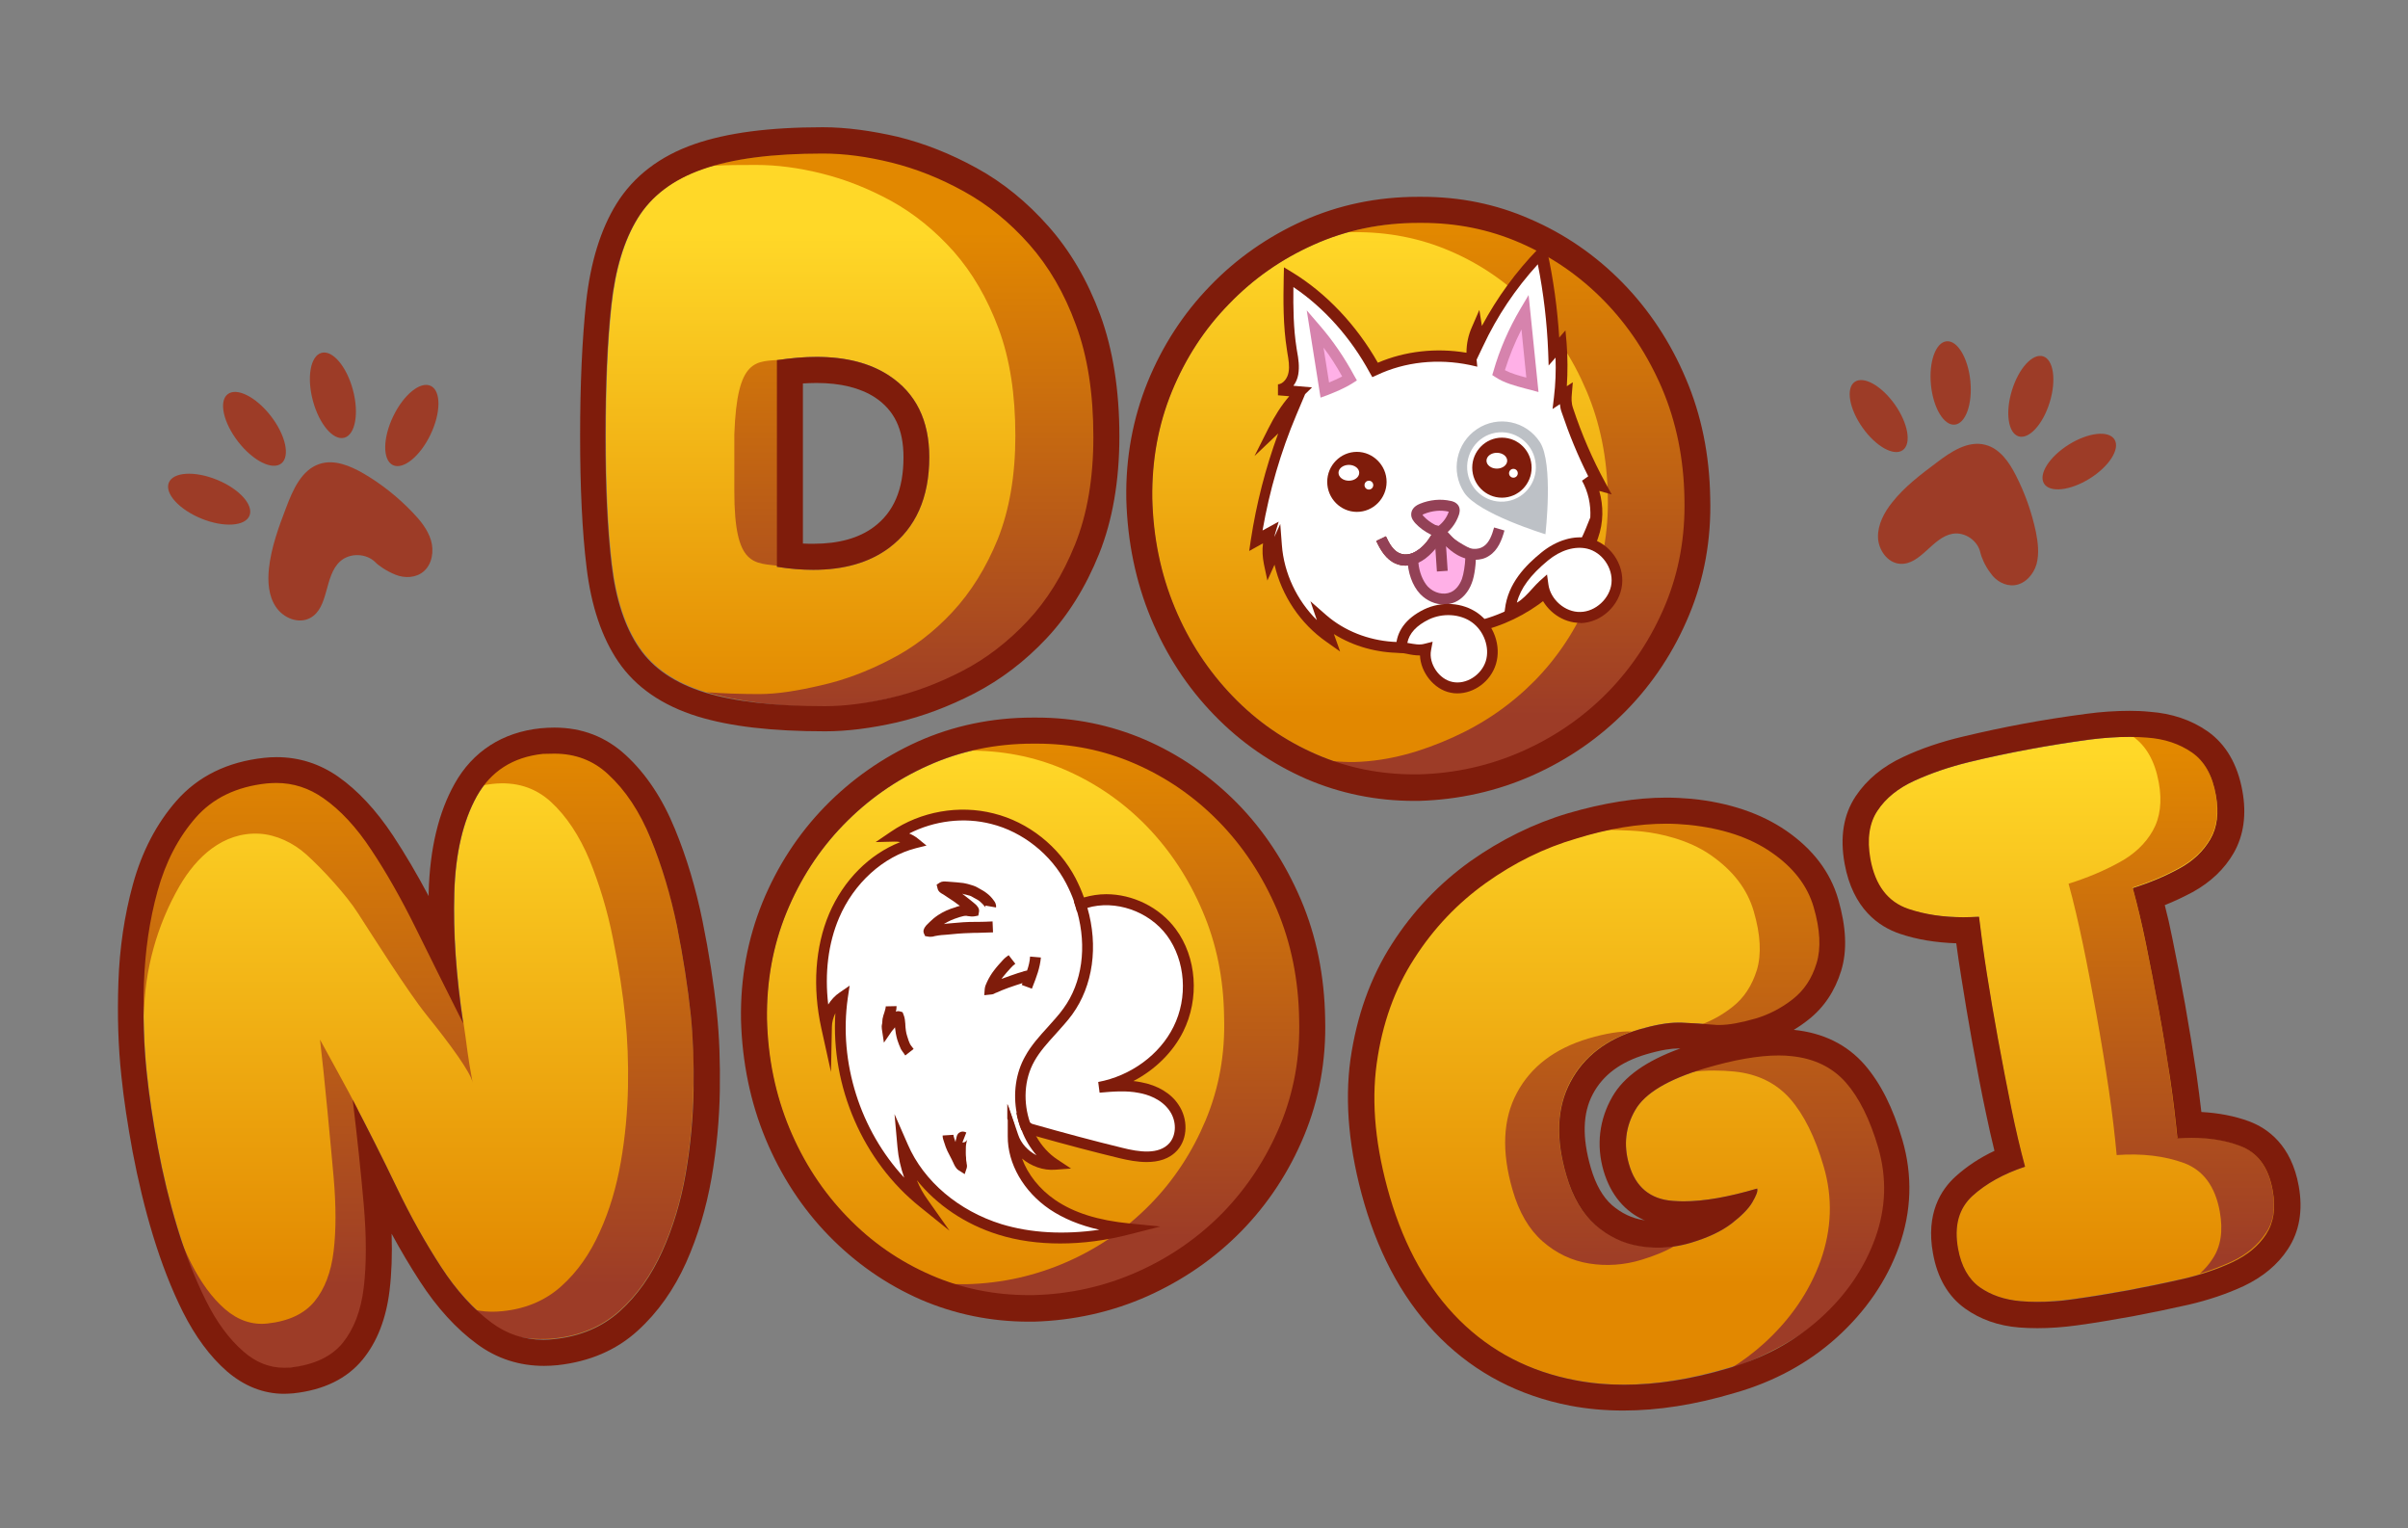 <svg width="186" height="118" viewBox="0 0 186 118" fill="none" xmlns="http://www.w3.org/2000/svg">
<rect x="0" y="0" width="186" height="118" fill="#808080" stroke="none"/>
<path d="M63.743 54.498C59.85 54.498 56.757 54.139 54.463 53.438C52.17 52.719 50.481 51.587 49.396 49.988C48.312 48.407 47.601 46.269 47.281 43.591C46.961 40.913 46.801 37.607 46.801 33.654C46.801 29.718 46.943 26.358 47.245 23.573C47.547 20.788 48.223 18.541 49.29 16.816C50.356 15.091 52.028 13.833 54.285 13.043C56.561 12.252 59.637 11.857 63.53 11.857C65.184 11.857 66.944 12.09 68.828 12.557C70.713 13.025 72.579 13.761 74.428 14.786C76.277 15.81 77.948 17.158 79.46 18.865C80.971 20.572 82.18 22.638 83.069 25.082C83.975 27.526 84.42 30.401 84.42 33.744C84.42 36.96 83.94 39.727 82.997 42.064C82.055 44.4 80.829 46.376 79.317 47.976C77.806 49.575 76.135 50.869 74.286 51.821C72.437 52.773 70.588 53.474 68.739 53.888C66.961 54.283 65.272 54.498 63.743 54.498ZM60.01 43.771C63.708 44.346 66.588 43.861 68.668 42.315C70.73 40.77 71.779 38.434 71.779 35.307C71.779 32.468 70.748 30.365 68.668 29C66.606 27.634 63.708 27.239 60.01 27.814V43.771Z" fill="url(#paint0_linear_377_5594)"/>
<path d="M128.617 46.7C127.55 49.252 126.075 51.498 124.19 53.438C122.306 55.361 120.101 56.889 117.594 58.003C115.088 59.117 112.403 59.728 109.541 59.8C106.767 59.836 104.154 59.333 101.701 58.272C99.247 57.212 97.078 55.721 95.194 53.762C93.309 51.803 91.816 49.539 90.731 46.934C89.647 44.328 89.06 41.507 88.989 38.47C88.954 35.541 89.451 32.809 90.5 30.24C91.549 27.688 93.007 25.424 94.909 23.483C96.794 21.524 98.981 19.997 101.487 18.883C103.976 17.769 106.679 17.212 109.559 17.212C112.332 17.176 114.945 17.679 117.399 18.739C119.852 19.799 122.021 21.291 123.906 23.214C125.79 25.136 127.284 27.401 128.404 30.006C129.506 32.612 130.075 35.433 130.128 38.47C130.181 41.399 129.684 44.148 128.617 46.7Z" fill="url(#paint1_linear_377_5594)"/>
<path d="M56.721 33.546V37.931C56.721 43.861 58.268 43.447 60.312 43.717C60.384 43.735 60.455 43.735 60.526 43.753V27.778C60.508 27.778 60.508 27.778 60.49 27.778C58.375 27.922 56.935 27.562 56.721 33.546ZM83.495 25.028C82.589 22.584 81.38 20.518 79.886 18.811C78.375 17.104 76.704 15.738 74.855 14.732C73.006 13.726 71.139 12.971 69.255 12.504C67.371 12.036 65.593 11.803 63.957 11.803C60.312 11.803 57.255 12.126 55.032 12.809C56.046 12.737 57.255 12.737 58.41 12.737C59.992 12.737 61.681 12.953 63.477 13.402C65.29 13.851 67.068 14.552 68.846 15.522C70.606 16.493 72.224 17.805 73.664 19.422C75.104 21.057 76.26 23.034 77.131 25.37C78.002 27.706 78.429 30.455 78.429 33.654C78.429 36.727 77.966 39.368 77.078 41.614C76.171 43.843 74.997 45.729 73.557 47.275C72.117 48.82 70.517 50.042 68.739 50.941C66.979 51.857 65.201 52.522 63.441 52.917C61.681 53.331 60.081 53.6 58.624 53.6C57.29 53.6 55.726 53.546 54.588 53.456C56.881 54.157 60.259 54.606 64.135 54.606C65.664 54.606 67.353 54.229 69.202 53.816C71.051 53.384 72.9 52.702 74.749 51.749C76.597 50.797 78.269 49.521 79.78 47.904C81.291 46.304 82.518 44.328 83.46 41.992C84.402 39.656 84.882 36.888 84.882 33.672C84.864 30.347 84.402 27.472 83.495 25.028Z" fill="url(#paint2_linear_377_5594)"/>
<path d="M128.99 46.664C127.924 49.216 126.448 51.462 124.563 53.403C122.679 55.325 120.474 56.853 117.968 57.967C115.461 59.081 112.83 59.871 109.967 59.943C107.585 59.979 104.687 59.548 102.536 58.757C102.998 58.793 104.118 58.865 104.598 58.847C107.336 58.775 109.825 58.021 112.225 56.943C114.625 55.864 116.723 54.409 118.537 52.576C120.35 50.725 121.754 48.587 122.768 46.143C123.781 43.699 124.261 41.075 124.19 38.272C124.137 35.361 123.603 32.666 122.537 30.168C121.488 27.688 120.048 25.514 118.234 23.663C116.421 21.812 114.359 20.392 112.012 19.386C109.665 18.38 107.176 17.895 104.51 17.93C104.438 17.93 104.154 17.93 104.083 17.93C105.861 17.427 107.941 17.158 109.896 17.158C112.67 17.122 115.283 17.625 117.737 18.685C120.19 19.745 122.359 21.237 124.243 23.16C126.128 25.082 127.621 27.347 128.741 29.952C129.844 32.558 130.413 35.379 130.466 38.416C130.537 41.363 130.057 44.094 128.99 46.664Z" fill="url(#paint3_linear_377_5594)"/>
<path d="M63.566 11.857C65.219 11.857 66.979 12.09 68.864 12.557C70.748 13.025 72.615 13.761 74.464 14.786C76.313 15.81 77.984 17.158 79.495 18.865C81.006 20.572 82.215 22.639 83.104 25.082C84.011 27.526 84.455 30.401 84.455 33.744C84.455 36.96 83.975 39.728 83.033 42.064C82.091 44.4 80.864 46.376 79.353 47.976C77.842 49.575 76.171 50.869 74.322 51.821C72.473 52.773 70.624 53.474 68.775 53.888C66.926 54.319 65.237 54.535 63.708 54.535C59.815 54.535 56.721 54.175 54.428 53.474C52.134 52.755 50.445 51.623 49.361 50.024C48.276 48.443 47.565 46.304 47.245 43.627C46.925 40.95 46.765 37.643 46.765 33.69C46.765 29.754 46.907 26.394 47.21 23.609C47.512 20.824 48.187 18.577 49.254 16.852C50.321 15.127 51.992 13.869 54.25 13.079C56.579 12.252 59.672 11.857 63.566 11.857ZM62.819 44.004C65.201 44.004 67.139 43.447 68.668 42.315C70.73 40.77 71.779 38.434 71.779 35.307C71.779 32.468 70.748 30.365 68.668 29C67.21 28.047 65.344 27.562 63.068 27.562C62.126 27.562 61.094 27.652 60.01 27.814V43.771C61.006 43.932 61.948 44.004 62.819 44.004ZM63.566 9.826C59.406 9.826 56.17 10.257 53.663 11.12C50.961 12.054 48.934 13.618 47.618 15.738C46.392 17.715 45.61 20.267 45.272 23.339C44.97 26.178 44.81 29.647 44.81 33.636C44.81 37.643 44.97 41.075 45.307 43.807C45.663 46.808 46.498 49.252 47.761 51.102C49.094 53.061 51.156 54.481 53.877 55.325C56.383 56.098 59.601 56.475 63.743 56.475C65.415 56.475 67.264 56.242 69.255 55.792C71.264 55.325 73.273 54.571 75.264 53.546C77.308 52.486 79.175 51.066 80.828 49.305C82.5 47.526 83.868 45.334 84.9 42.764C85.931 40.195 86.464 37.14 86.464 33.69C86.464 30.132 85.966 26.987 84.989 24.328C84.011 21.668 82.66 19.368 80.988 17.481C79.335 15.612 77.468 14.085 75.424 12.971C73.433 11.875 71.388 11.066 69.344 10.563C67.317 10.096 65.361 9.826 63.566 9.826ZM62.001 29.611C62.374 29.593 62.73 29.575 63.068 29.575C64.935 29.575 66.446 29.952 67.584 30.689C69.077 31.677 69.788 33.151 69.788 35.307C69.788 37.787 69.041 39.548 67.495 40.698C66.339 41.56 64.775 41.992 62.837 41.992C62.57 41.992 62.303 41.992 62.019 41.974V29.611H62.001Z" fill="#7F1C0B"/>
<path d="M109.843 17.212C112.509 17.212 115.016 17.715 117.381 18.739C119.834 19.799 122.003 21.291 123.888 23.213C125.772 25.136 127.265 27.4 128.385 30.006C129.488 32.611 130.057 35.433 130.11 38.47C130.181 41.399 129.701 44.13 128.634 46.7C127.568 49.251 126.092 51.498 124.208 53.438C122.323 55.361 120.119 56.888 117.612 58.002C115.105 59.117 112.421 59.728 109.558 59.8C109.452 59.8 109.363 59.8 109.256 59.8C106.589 59.8 104.083 59.296 101.718 58.272C99.265 57.212 97.096 55.72 95.211 53.762C93.327 51.803 91.833 49.539 90.749 46.933C89.664 44.328 89.078 41.507 89.007 38.47C88.971 35.541 89.469 32.809 90.518 30.239C91.567 27.688 93.024 25.424 94.927 23.483C96.811 21.524 98.998 19.997 101.505 18.883C103.994 17.769 106.696 17.212 109.576 17.212C109.647 17.212 109.736 17.212 109.843 17.212ZM109.843 15.199C109.736 15.199 109.629 15.199 109.523 15.199C106.376 15.199 103.389 15.828 100.651 17.05C97.931 18.272 95.513 19.961 93.469 22.081C91.407 24.202 89.789 26.7 88.651 29.485C87.513 32.288 86.944 35.325 86.998 38.505V38.523V38.541C87.087 41.83 87.727 44.921 88.9 47.742C90.073 50.563 91.709 53.079 93.771 55.199C95.833 57.338 98.251 58.991 100.918 60.159C103.514 61.273 106.305 61.848 109.22 61.848C109.327 61.848 109.452 61.848 109.558 61.848H109.576H109.594C112.687 61.758 115.656 61.093 118.394 59.871C121.132 58.649 123.55 56.978 125.612 54.876C127.674 52.773 129.31 50.294 130.466 47.508C131.639 44.705 132.19 41.65 132.101 38.452C132.048 35.145 131.426 32.054 130.217 29.233C129.026 26.412 127.372 23.914 125.31 21.812C123.248 19.709 120.847 18.056 118.163 16.906C115.55 15.756 112.758 15.199 109.843 15.199Z" fill="#7F1C0B"/>
<path d="M22.445 105.604C21.129 105.748 19.92 105.334 18.818 104.364C17.716 103.412 16.738 102.082 15.902 100.393C15.067 98.704 14.338 96.853 13.716 94.804C13.093 92.756 12.595 90.689 12.204 88.587C11.813 86.484 11.529 84.597 11.351 82.873C11.12 80.698 11.049 78.38 11.138 75.9C11.226 73.438 11.564 71.067 12.187 68.82C12.809 66.574 13.787 64.687 15.12 63.16C16.453 61.632 18.285 60.752 20.613 60.5C22.213 60.321 23.671 60.698 24.987 61.614C26.302 62.531 27.547 63.861 28.703 65.622C29.876 67.383 31.014 69.395 32.152 71.695C33.289 73.996 34.498 76.439 35.796 79.009C35.245 75.361 35.014 72.001 35.103 68.946C35.192 65.891 35.778 63.393 36.845 61.471C37.929 59.548 39.618 58.452 41.947 58.2C43.939 57.985 45.592 58.506 46.943 59.746C48.294 60.986 49.397 62.639 50.25 64.741C51.103 66.826 51.779 69.072 52.277 71.48C52.757 73.888 53.112 76.188 53.343 78.362C53.521 80.105 53.592 82.046 53.557 84.166C53.521 86.287 53.326 88.425 52.952 90.581C52.579 92.738 51.974 94.75 51.139 96.601C50.303 98.452 49.219 99.998 47.868 101.219C46.517 102.441 44.828 103.16 42.801 103.376C40.987 103.573 39.37 103.142 37.965 102.118C36.561 101.076 35.245 99.638 34.054 97.805C32.863 95.972 31.707 93.924 30.623 91.66C29.538 89.395 28.4 87.149 27.227 84.903C27.583 87.85 27.867 90.546 28.08 93.007C28.294 95.469 28.294 97.59 28.08 99.386C27.867 101.183 27.316 102.603 26.445 103.681C25.609 104.777 24.258 105.406 22.445 105.604Z" fill="url(#paint4_linear_377_5594)"/>
<path d="M98.855 86.933C97.788 89.485 96.313 91.731 94.428 93.672C92.544 95.595 90.339 97.122 87.833 98.236C85.326 99.35 82.641 99.962 79.779 100.033C77.006 100.069 74.392 99.566 71.939 98.506C69.485 97.446 67.317 95.954 65.432 93.996C63.547 92.055 62.054 89.773 60.97 87.167C59.885 84.561 59.298 81.74 59.227 78.703C59.192 75.774 59.69 73.043 60.739 70.473C61.787 67.922 63.245 65.657 65.13 63.717C67.014 61.776 69.201 60.231 71.708 59.117C74.197 58.002 76.899 57.445 79.779 57.445C82.552 57.41 85.166 57.913 87.619 58.973C90.073 60.033 92.242 61.525 94.126 63.447C96.011 65.37 97.504 67.634 98.624 70.24C99.726 72.845 100.295 75.667 100.349 78.703C100.42 81.632 99.922 84.364 98.855 86.933Z" fill="url(#paint5_linear_377_5594)"/>
<path d="M133.399 105.658C129.079 106.934 125.168 107.257 121.63 106.574C118.11 105.909 115.123 104.364 112.67 101.938C110.234 99.512 108.438 96.332 107.283 92.396C106.181 88.623 105.843 85.191 106.269 82.118C106.696 79.045 107.656 76.349 109.167 74.013C110.661 71.677 112.51 69.737 114.696 68.173C116.883 66.61 119.212 65.46 121.683 64.741C124.919 63.771 127.835 63.429 130.43 63.699C133.026 63.968 135.159 64.669 136.83 65.837C138.502 66.987 139.586 68.389 140.066 70.024C140.582 71.785 140.653 73.241 140.297 74.391C139.942 75.559 139.337 76.475 138.466 77.158C137.595 77.841 136.635 78.344 135.604 78.65C134.288 79.045 133.221 79.207 132.386 79.135C131.55 79.063 130.697 79.009 129.861 78.973C129.008 78.937 127.923 79.099 126.626 79.494C124.119 80.231 122.341 81.597 121.31 83.555C120.261 85.514 120.154 87.922 120.99 90.761C121.47 92.432 122.234 93.726 123.23 94.607C124.243 95.487 125.399 96.044 126.697 96.242C127.995 96.457 129.292 96.368 130.608 95.972C131.924 95.577 132.955 95.092 133.737 94.499C134.501 93.906 135.053 93.367 135.355 92.846C135.657 92.324 135.799 91.983 135.728 91.785C133.15 92.558 130.981 92.864 129.221 92.738C127.461 92.612 126.323 91.659 125.826 89.898C125.399 88.425 125.559 87.023 126.306 85.73C127.052 84.418 128.848 83.358 131.657 82.513C134.395 81.704 136.635 81.381 138.395 81.561C140.155 81.74 141.542 82.423 142.573 83.591C143.604 84.759 144.439 86.448 145.079 88.623C145.755 90.959 145.684 93.295 144.848 95.613C144.013 97.931 142.608 99.997 140.617 101.794C138.59 103.573 136.19 104.867 133.399 105.658Z" fill="url(#paint6_linear_377_5594)"/>
<path d="M164.315 99.638C162.928 99.889 161.524 100.123 160.084 100.321C158.644 100.518 157.31 100.572 156.066 100.483C154.821 100.375 153.772 100.015 152.901 99.404C152.03 98.775 151.479 97.787 151.23 96.439C150.91 94.678 151.284 93.331 152.332 92.36C153.381 91.408 154.733 90.653 156.404 90.096C156.03 88.713 155.675 87.203 155.337 85.55C154.999 83.897 154.661 82.118 154.306 80.195C153.986 78.434 153.701 76.763 153.452 75.181C153.204 73.6 153.008 72.144 152.848 70.797C150.786 70.923 148.972 70.725 147.372 70.204C145.79 69.665 144.812 68.389 144.439 66.34C144.172 64.831 144.35 63.573 144.99 62.621C145.63 61.65 146.59 60.878 147.852 60.303C149.115 59.727 150.519 59.242 152.066 58.865C153.612 58.488 155.159 58.164 156.706 57.877C158.253 57.589 159.817 57.337 161.417 57.122C163.017 56.906 164.493 56.852 165.862 56.942C167.231 57.032 168.386 57.427 169.346 58.092C170.306 58.757 170.929 59.853 171.195 61.381C171.444 62.746 171.302 63.879 170.769 64.795C170.235 65.711 169.435 66.484 168.368 67.059C167.284 67.652 166.093 68.155 164.777 68.569C165.133 69.862 165.471 71.282 165.791 72.845C166.111 74.391 166.431 76.08 166.768 77.877C167.124 79.799 167.408 81.597 167.657 83.25C167.906 84.921 168.084 86.466 168.226 87.886C170.04 87.76 171.64 87.94 173.026 88.461C174.413 88.964 175.266 90.114 175.586 91.929C175.835 93.295 175.658 94.409 175.071 95.307C174.484 96.206 173.613 96.924 172.457 97.464C171.302 98.003 170.022 98.434 168.617 98.757C167.16 99.081 165.737 99.368 164.315 99.638Z" fill="url(#paint7_linear_377_5594)"/>
<path d="M53.36 78.38C53.129 76.206 52.774 73.906 52.294 71.498C51.814 69.09 51.138 66.844 50.267 64.759C49.413 62.675 48.151 59.907 46.8 58.667C45.449 57.428 43.031 58.02 41.058 58.218C38.96 58.434 37.36 59.35 36.275 60.95C36.809 60.734 37.395 60.608 38.035 60.536C39.831 60.339 41.324 60.806 42.551 61.92C43.76 63.034 44.756 64.543 45.538 66.412C46.302 68.299 46.925 70.33 47.351 72.504C47.796 74.678 48.116 76.745 48.311 78.704C48.471 80.285 48.542 82.028 48.507 83.933C48.471 85.837 48.294 87.778 47.956 89.719C47.618 91.659 47.085 93.475 46.32 95.146C45.573 96.817 44.596 98.218 43.369 99.315C42.16 100.411 40.631 101.076 38.8 101.255C37.609 101.381 36.507 101.219 35.511 100.752C36.009 101.255 36.524 101.705 37.058 102.1C38.462 103.142 40.987 103.555 42.8 103.358C44.827 103.142 46.516 102.423 47.867 101.201C49.218 99.98 50.302 98.434 51.138 96.583C51.974 94.732 52.578 92.72 52.951 90.563C53.325 88.407 53.52 86.269 53.556 84.148C53.627 82.082 53.556 80.141 53.36 78.38ZM35.795 78.937C35.582 78.524 32.542 71.57 32.346 71.156C31.209 68.856 29.857 66.574 28.684 64.831C27.511 63.07 26.177 61.812 24.879 60.896C23.564 59.979 21.306 59.71 19.706 59.889C17.377 60.141 15.457 61.435 14.124 62.962C10.799 66.772 10.87 73.51 11.119 78.434C11.155 74.948 12.115 71.462 13.857 68.443C15.155 66.197 17.217 64.238 20.026 64.382C21.342 64.454 22.675 65.1 23.653 65.981C24.897 67.095 26.764 69.126 27.653 70.527C28.737 72.198 31.475 76.547 32.933 78.362C34.818 80.698 36.382 82.854 36.507 83.609C36.08 81.327 36.098 80.932 35.795 78.937ZM28.915 92.217C28.791 90.797 27.795 87.221 27.617 85.64C26.959 84.328 25.413 81.579 24.719 80.285C25.039 82.944 25.573 88.677 25.768 90.887C25.964 93.115 25.964 95.02 25.768 96.637C25.573 98.254 25.075 99.548 24.293 100.501C23.511 101.453 22.302 102.028 20.648 102.208C19.475 102.333 18.373 101.956 17.377 101.094C16.381 100.231 15.51 99.027 14.746 97.518C13.999 96.008 13.341 94.319 12.772 92.468C12.204 90.617 11.759 88.749 11.403 86.862C11.279 86.215 11.172 85.604 11.084 85.011C11.208 85.819 11.35 86.646 11.51 87.526C11.901 89.629 12.399 91.695 13.021 93.744C13.643 95.793 14.799 99.53 15.635 101.219C16.47 102.908 17.661 104.059 18.764 105.029C19.866 105.999 21.342 105.748 22.657 105.604C24.471 105.406 25.822 104.777 26.693 103.717C27.564 102.657 28.399 100.447 28.613 98.65C28.808 97.284 29.235 95.9 28.915 92.217Z" fill="url(#paint8_linear_377_5594)"/>
<path d="M126.678 96.206C125.38 95.99 124.225 95.451 123.211 94.571C122.198 93.69 121.451 92.396 120.971 90.725C120.136 87.886 120.26 85.478 121.291 83.519C122.251 81.722 123.834 80.429 126.038 79.656C125.149 79.62 124.047 79.8 122.696 80.195C120.1 80.968 118.251 82.369 117.167 84.4C116.082 86.43 115.976 88.928 116.829 91.875C117.327 93.618 118.109 94.948 119.158 95.865C120.207 96.781 121.398 97.356 122.749 97.572C124.083 97.787 125.452 97.697 126.803 97.284C127.798 96.979 128.652 96.637 129.345 96.224C128.456 96.35 127.567 96.35 126.678 96.206ZM140.332 69.916C139.852 68.281 138.785 66.879 137.096 65.729C135.425 64.579 133.292 63.861 130.696 63.591C129.327 63.447 125.718 62.764 123.976 64.076C124.172 64.094 125.789 64.094 126.909 64.22C128.189 64.364 130.376 64.813 132.118 66.017C133.861 67.221 134.963 68.659 135.461 70.366C135.994 72.18 136.065 73.69 135.71 74.894C135.336 76.098 134.714 77.068 133.807 77.769C133.078 78.344 132.278 78.793 131.425 79.117C132.225 79.135 134.643 79.476 135.834 79.117C136.883 78.811 137.843 77.733 138.714 77.05C139.585 76.367 140.19 75.451 140.545 74.283C140.919 73.133 140.83 71.677 140.332 69.916ZM145.274 88.569C144.634 86.394 143.799 84.705 142.768 83.537C141.736 82.369 140.35 81.686 138.59 81.507C136.865 81.327 133.114 81.417 130.678 82.783C131.834 82.621 133.043 82.657 133.95 82.747C135.763 82.926 137.203 83.645 138.27 84.849C139.336 86.071 140.208 87.814 140.865 90.078C141.576 92.504 141.488 94.912 140.634 97.338C139.763 99.746 138.305 101.884 136.243 103.753C135.425 104.49 134.536 105.155 133.594 105.73C135.905 104.939 139.088 103.304 140.812 101.758C142.803 99.962 144.208 97.895 145.043 95.577C145.879 93.241 145.968 90.905 145.274 88.569Z" fill="url(#paint9_linear_377_5594)"/>
<path d="M175.533 91.911C175.213 90.114 174.359 88.964 172.973 88.443C171.586 87.94 170.004 87.742 168.173 87.868C168.03 86.448 167.853 84.903 167.604 83.232C167.373 81.561 167.07 79.764 166.715 77.841C166.395 76.044 166.057 74.373 165.737 72.809C165.417 71.246 165.079 69.827 164.724 68.533C166.039 68.12 167.23 67.616 168.315 67.023C169.399 66.43 170.199 65.676 170.715 64.759C171.248 63.843 171.39 62.693 171.142 61.327C170.875 59.818 170.253 58.721 169.293 58.038C168.333 57.374 167.177 56.978 165.808 56.889C165.453 56.87 165.097 56.852 164.724 56.852C164.724 56.852 164.741 56.852 164.741 56.87C165.773 57.589 166.448 58.775 166.75 60.428C167.017 61.902 166.857 63.142 166.288 64.148C165.719 65.154 164.848 65.981 163.675 66.61C162.501 67.257 161.204 67.796 159.781 68.245C160.172 69.647 160.528 71.192 160.884 72.881C161.239 74.571 161.577 76.385 161.932 78.326C162.306 80.411 162.626 82.351 162.892 84.166C163.159 85.981 163.355 87.652 163.497 89.198C165.47 89.054 167.195 89.27 168.688 89.809C170.182 90.366 171.106 91.606 171.462 93.564C171.728 95.038 171.55 96.26 170.893 97.23C170.626 97.644 170.306 98.003 169.933 98.344C170.804 98.093 171.604 97.769 172.368 97.428C173.524 96.889 174.377 96.17 174.982 95.272C175.622 94.391 175.782 93.259 175.533 91.911Z" fill="url(#paint10_linear_377_5594)"/>
<path d="M99.406 87.023C98.322 89.611 96.828 91.875 94.926 93.834C93.024 95.793 90.784 97.32 88.259 98.452C85.717 99.584 83.014 100.195 80.117 100.267C77.699 100.303 75.405 99.926 73.236 99.135C73.699 99.171 74.179 99.171 74.676 99.171C77.432 99.099 80.028 98.506 82.463 97.428C84.899 96.35 87.014 94.876 88.846 93.007C90.677 91.138 92.099 88.964 93.13 86.502C94.161 84.022 94.641 81.381 94.552 78.542C94.517 75.595 93.966 72.863 92.881 70.348C91.815 67.832 90.357 65.64 88.543 63.771C86.712 61.902 84.614 60.464 82.25 59.44C79.885 58.416 77.343 57.931 74.676 57.967C74.605 57.967 74.534 57.967 74.463 57.967C76.259 57.446 78.143 57.194 80.134 57.194C82.943 57.158 85.575 57.661 88.063 58.739C90.535 59.8 92.739 61.309 94.641 63.268C96.544 65.226 98.073 67.508 99.175 70.132C100.295 72.756 100.864 75.613 100.917 78.704C100.971 81.65 100.473 84.436 99.406 87.023Z" fill="url(#paint11_linear_377_5594)"/>
<path d="M42.818 58.2C44.436 58.2 45.823 58.721 46.961 59.781C48.312 61.021 49.414 62.675 50.267 64.777C51.121 66.861 51.796 69.108 52.294 71.516C52.774 73.924 53.13 76.224 53.361 78.398C53.538 80.141 53.61 82.082 53.574 84.202C53.538 86.323 53.343 88.461 52.97 90.617C52.596 92.774 51.992 94.786 51.156 96.637C50.321 98.488 49.236 100.033 47.885 101.255C46.534 102.477 44.845 103.196 42.818 103.412C42.534 103.448 42.249 103.465 41.983 103.465C40.507 103.465 39.174 103.034 37.983 102.154C36.578 101.111 35.262 99.674 34.071 97.841C32.88 96.008 31.724 93.96 30.64 91.695C29.555 89.431 28.418 87.185 27.244 84.939C27.6 87.886 27.884 90.581 28.098 93.043C28.311 95.505 28.311 97.625 28.098 99.422C27.884 101.219 27.333 102.639 26.462 103.717C25.591 104.777 24.24 105.406 22.426 105.604C22.266 105.622 22.089 105.622 21.929 105.622C20.809 105.622 19.76 105.209 18.8 104.364C17.697 103.412 16.72 102.082 15.884 100.393C15.048 98.704 14.319 96.853 13.697 94.804C13.075 92.756 12.577 90.689 12.186 88.587C11.795 86.484 11.511 84.597 11.333 82.872C11.102 80.698 11.03 78.38 11.119 75.9C11.208 73.438 11.546 71.066 12.168 68.82C12.791 66.574 13.768 64.687 15.102 63.16C16.435 61.632 18.266 60.752 20.595 60.5C20.844 60.482 21.093 60.464 21.342 60.464C22.658 60.464 23.866 60.86 24.969 61.632C26.284 62.549 27.529 63.879 28.684 65.639C29.858 67.4 30.996 69.413 32.133 71.713C33.271 74.013 34.48 76.457 35.778 79.027C35.227 75.379 34.996 72.019 35.085 68.964C35.173 65.909 35.76 63.411 36.827 61.489C37.911 59.566 39.6 58.47 41.929 58.218C42.267 58.218 42.551 58.2 42.818 58.2ZM42.818 56.188C42.48 56.188 42.125 56.206 41.752 56.241C38.8 56.547 36.507 58.038 35.12 60.518C33.876 62.728 33.2 65.55 33.111 68.928C33.111 69.018 33.111 69.108 33.111 69.198C32.205 67.49 31.28 65.927 30.356 64.525C29.058 62.567 27.636 61.039 26.124 59.979C24.684 58.973 23.084 58.47 21.36 58.47C21.04 58.47 20.72 58.488 20.4 58.523C17.573 58.829 15.297 59.943 13.626 61.848C12.097 63.591 10.959 65.765 10.266 68.299C9.608 70.689 9.235 73.223 9.146 75.846C9.057 78.398 9.128 80.824 9.377 83.106C9.555 84.867 9.857 86.844 10.248 88.964C10.657 91.12 11.173 93.295 11.813 95.397C12.471 97.553 13.235 99.53 14.124 101.309C15.084 103.214 16.222 104.759 17.52 105.891C18.853 107.041 20.346 107.634 21.946 107.634C22.177 107.634 22.409 107.616 22.658 107.598C25.004 107.347 26.8 106.466 28.009 104.993C29.129 103.627 29.822 101.848 30.089 99.674C30.249 98.362 30.302 96.889 30.249 95.271C30.96 96.583 31.689 97.805 32.436 98.955C33.751 100.986 35.245 102.621 36.845 103.789C38.374 104.921 40.116 105.478 42.018 105.478C42.356 105.478 42.712 105.46 43.067 105.424C45.52 105.155 47.6 104.274 49.254 102.765C50.801 101.363 52.063 99.584 53.005 97.482C53.894 95.487 54.552 93.295 54.961 90.977C55.352 88.73 55.565 86.466 55.601 84.256C55.636 82.064 55.565 80.033 55.37 78.2C55.139 75.972 54.765 73.6 54.267 71.138C53.752 68.605 53.041 66.215 52.134 64.022C51.174 61.668 49.894 59.745 48.329 58.308C46.783 56.888 44.952 56.188 42.818 56.188Z" fill="#7F1C0B"/>
<path d="M80.082 57.427C82.749 57.427 85.255 57.931 87.62 58.955C90.073 60.015 92.242 61.507 94.127 63.429C96.011 65.352 97.505 67.616 98.625 70.222C99.727 72.827 100.296 75.649 100.349 78.685C100.438 81.615 99.94 84.346 98.874 86.915C97.807 89.467 96.331 91.713 94.447 93.654C92.562 95.577 90.358 97.104 87.851 98.218C85.344 99.332 82.66 99.943 79.797 100.015C79.691 100.015 79.602 100.015 79.495 100.015C76.829 100.015 74.322 99.512 71.957 98.488C69.504 97.428 67.335 95.936 65.45 93.978C63.566 92.037 62.072 89.755 60.988 87.149C59.904 84.543 59.317 81.722 59.246 78.685C59.21 75.756 59.708 73.025 60.757 70.455C61.806 67.904 63.264 65.639 65.148 63.699C67.033 61.758 69.219 60.213 71.726 59.099C74.215 57.984 76.917 57.427 79.797 57.427C79.869 57.427 79.975 57.427 80.082 57.427ZM80.082 55.415C79.975 55.415 79.869 55.415 79.762 55.415C76.615 55.415 73.628 56.044 70.891 57.266C68.188 58.488 65.77 60.177 63.708 62.297C61.646 64.418 60.028 66.915 58.89 69.701C57.752 72.504 57.184 75.541 57.237 78.721V78.739V78.757C57.326 82.046 57.966 85.136 59.139 87.958C60.312 90.779 61.948 93.295 64.01 95.415C66.073 97.535 68.473 99.207 71.157 100.375C73.753 101.489 76.544 102.064 79.478 102.064C79.584 102.064 79.709 102.064 79.815 102.064H79.833H79.851C82.944 101.974 85.913 101.309 88.651 100.087C91.371 98.865 93.807 97.194 95.869 95.092C97.931 92.989 99.567 90.509 100.723 87.724C101.896 84.903 102.447 81.866 102.358 78.667C102.305 75.379 101.683 72.27 100.474 69.449C99.265 66.628 97.629 64.13 95.567 62.028C93.469 59.907 91.069 58.254 88.402 57.104C85.789 55.99 82.998 55.415 80.082 55.415Z" fill="#7F1C0B"/>
<path d="M128.705 63.609C129.292 63.609 129.878 63.645 130.447 63.699C133.043 63.968 135.176 64.669 136.847 65.837C138.519 66.987 139.603 68.389 140.083 70.024C140.599 71.785 140.67 73.241 140.314 74.391C139.959 75.559 139.354 76.475 138.483 77.158C137.612 77.841 136.652 78.344 135.621 78.65C134.501 78.973 133.558 79.153 132.794 79.153C132.652 79.153 132.527 79.153 132.403 79.135C131.567 79.063 130.714 79.009 129.878 78.973C129.789 78.973 129.701 78.973 129.612 78.973C128.812 78.973 127.816 79.153 126.625 79.494C124.118 80.231 122.34 81.597 121.309 83.555C120.26 85.514 120.154 87.922 120.989 90.761C121.469 92.432 122.234 93.726 123.229 94.607C124.243 95.487 125.398 96.044 126.696 96.242C127.14 96.314 127.603 96.35 128.047 96.35C128.901 96.35 129.754 96.224 130.607 95.972C131.923 95.577 132.954 95.092 133.736 94.499C134.501 93.906 135.052 93.367 135.354 92.846C135.656 92.324 135.799 91.983 135.727 91.785C133.523 92.432 131.638 92.774 130.038 92.774C129.754 92.774 129.487 92.756 129.221 92.738C127.46 92.612 126.323 91.66 125.825 89.898C125.398 88.425 125.558 87.023 126.305 85.73C127.052 84.418 128.847 83.358 131.656 82.513C133.896 81.848 135.816 81.507 137.399 81.507C137.754 81.507 138.074 81.525 138.394 81.561C140.136 81.74 141.541 82.423 142.572 83.591C143.603 84.759 144.439 86.448 145.079 88.623C145.754 90.959 145.683 93.295 144.848 95.613C144.012 97.931 142.608 99.997 140.616 101.794C138.625 103.591 136.243 104.885 133.452 105.676C130.607 106.52 127.941 106.934 125.452 106.934C124.154 106.934 122.891 106.826 121.7 106.592C118.18 105.927 115.193 104.382 112.74 101.956C110.304 99.53 108.509 96.35 107.353 92.414C106.251 88.641 105.913 85.209 106.34 82.136C106.767 79.063 107.727 76.367 109.238 74.031C110.731 71.695 112.58 69.755 114.767 68.191C116.954 66.628 119.282 65.478 121.754 64.759C124.225 63.986 126.572 63.609 128.705 63.609ZM128.705 61.596C126.394 61.596 123.834 62.01 121.131 62.8C118.465 63.591 115.922 64.849 113.558 66.52C111.176 68.227 109.131 70.366 107.513 72.899C105.86 75.469 104.793 78.47 104.313 81.812C103.851 85.155 104.206 88.892 105.38 92.935C106.624 97.194 108.598 100.698 111.282 103.358C114.002 106.053 117.362 107.796 121.274 108.551C122.589 108.803 123.976 108.928 125.398 108.928C128.065 108.928 130.945 108.479 133.95 107.581C137.007 106.718 139.692 105.263 141.896 103.268C144.119 101.255 145.737 98.901 146.679 96.278C147.657 93.564 147.746 90.779 146.946 88.03C146.217 85.532 145.257 83.645 144.03 82.225C142.661 80.662 140.83 79.764 138.572 79.53H138.554C138.945 79.296 139.336 79.027 139.692 78.739C140.883 77.805 141.736 76.529 142.216 74.966C142.697 73.403 142.608 71.588 141.985 69.431C141.381 67.347 140.03 65.568 137.967 64.148C136.03 62.818 133.558 61.974 130.643 61.686C130.021 61.632 129.363 61.596 128.705 61.596ZM127.052 94.247C127.034 94.247 126.998 94.247 126.98 94.229C126.056 94.085 125.238 93.69 124.509 93.061C123.798 92.432 123.247 91.462 122.874 90.168C122.198 87.832 122.251 85.963 123.034 84.49C123.816 83.016 125.167 82.01 127.158 81.417C128.385 81.058 129.149 80.968 129.576 80.968C129.629 80.968 129.683 80.968 129.736 80.968C129.754 80.968 129.772 80.968 129.789 80.968C127.158 81.92 125.434 83.142 124.545 84.687C123.531 86.448 123.283 88.443 123.869 90.438C124.42 92.288 125.523 93.582 127.052 94.247Z" fill="#7F1C0B"/>
<path d="M164.51 56.906C164.955 56.906 165.399 56.924 165.826 56.96C167.195 57.05 168.351 57.446 169.311 58.11C170.271 58.775 170.893 59.871 171.16 61.399C171.408 62.764 171.266 63.897 170.733 64.813C170.2 65.73 169.399 66.502 168.333 67.077C167.248 67.67 166.057 68.173 164.742 68.587C165.097 69.88 165.435 71.3 165.755 72.863C166.075 74.409 166.395 76.098 166.733 77.895C167.088 79.818 167.373 81.615 167.622 83.268C167.871 84.939 168.048 86.484 168.191 87.904C168.564 87.886 168.919 87.868 169.275 87.868C170.644 87.868 171.888 88.066 172.991 88.479C174.377 88.982 175.231 90.132 175.551 91.947C175.8 93.313 175.622 94.427 175.035 95.325C174.449 96.224 173.577 96.943 172.422 97.482C171.266 98.021 169.986 98.452 168.582 98.775C167.177 99.099 165.755 99.386 164.333 99.656C162.946 99.908 161.541 100.141 160.101 100.339C159.141 100.483 158.217 100.537 157.346 100.537C156.919 100.537 156.492 100.519 156.084 100.483C154.839 100.375 153.79 100.015 152.919 99.404C152.048 98.775 151.497 97.787 151.248 96.439C150.928 94.678 151.301 93.331 152.35 92.36C153.399 91.408 154.75 90.653 156.421 90.096C156.048 88.713 155.692 87.203 155.355 85.55C155.017 83.897 154.679 82.118 154.323 80.195C154.003 78.434 153.719 76.763 153.47 75.181C153.221 73.6 153.026 72.145 152.866 70.797C152.457 70.815 152.048 70.833 151.657 70.833C150.092 70.833 148.67 70.617 147.408 70.186C145.825 69.647 144.848 68.371 144.474 66.323C144.208 64.813 144.385 63.555 145.025 62.603C145.665 61.632 146.625 60.86 147.888 60.285C149.15 59.71 150.554 59.224 152.101 58.847C153.648 58.47 155.195 58.146 156.741 57.859C158.288 57.571 159.853 57.32 161.453 57.104C162.484 56.978 163.533 56.906 164.51 56.906ZM164.51 54.894C163.444 54.894 162.306 54.966 161.133 55.127C159.497 55.343 157.879 55.595 156.332 55.882C154.768 56.17 153.186 56.511 151.603 56.888C149.932 57.284 148.386 57.805 147.017 58.452C145.417 59.188 144.19 60.213 143.336 61.489C142.394 62.908 142.11 64.651 142.483 66.7C143.123 70.204 145.15 71.57 146.75 72.109C148.066 72.558 149.523 72.791 151.106 72.845C151.212 73.69 151.355 74.57 151.497 75.487C151.746 77.068 152.03 78.775 152.35 80.554C152.706 82.495 153.043 84.31 153.399 85.963C153.612 86.969 153.826 87.958 154.057 88.874C152.901 89.413 151.888 90.096 151.035 90.869C149.932 91.875 148.741 93.708 149.31 96.799C149.648 98.686 150.483 100.123 151.799 101.058C152.955 101.884 154.359 102.387 155.959 102.513C156.421 102.549 156.901 102.567 157.381 102.567C158.341 102.567 159.373 102.495 160.421 102.351C161.879 102.154 163.319 101.902 164.724 101.651C166.164 101.381 167.622 101.076 169.062 100.752C170.608 100.393 172.031 99.908 173.311 99.315C174.786 98.614 175.942 97.661 176.724 96.457C177.613 95.11 177.898 93.475 177.56 91.588C176.991 88.425 175.16 87.131 173.72 86.592C172.6 86.179 171.355 85.945 170.04 85.873C169.933 84.957 169.808 83.987 169.666 82.98C169.417 81.291 169.115 79.458 168.777 77.535C168.457 75.757 168.119 74.049 167.799 72.468C167.622 71.57 167.426 70.707 167.213 69.898C167.977 69.593 168.688 69.251 169.364 68.892C170.768 68.119 171.835 67.095 172.546 65.855C173.311 64.507 173.542 62.89 173.204 61.057C172.831 59.009 171.924 57.463 170.52 56.475C169.257 55.595 167.764 55.092 166.039 54.966C165.506 54.912 165.008 54.894 164.51 54.894Z" fill="#7F1C0B"/>
<path d="M83.513 69.826C85.948 68.892 88.917 69.88 90.482 72.001C92.046 74.121 92.189 77.14 91.015 79.494C89.842 81.848 87.477 83.501 84.899 83.987C85.948 83.897 87.015 83.807 88.064 84.004C89.095 84.202 90.126 84.705 90.713 85.586C91.299 86.466 91.371 87.76 90.659 88.551C89.717 89.647 88.011 89.413 86.624 89.072C84.206 88.479 81.806 87.832 79.584 87.203C77.361 86.035 75.921 83.573 75.726 81.04C75.512 78.506 76.437 75.954 78.001 73.96C79.548 71.965 81.699 70.527 83.513 69.826Z" fill="white"/>
<path d="M82.712 68.03C81.486 65.658 79.228 63.879 76.65 63.214C74.09 62.567 71.263 63.07 69.058 64.562C69.627 64.544 70.196 64.741 70.641 65.101C67.85 65.802 65.556 68.048 64.418 70.725C63.281 73.403 63.209 76.475 63.849 79.315C63.867 78.398 64.347 77.518 65.094 76.997C64.24 82.891 66.712 89.162 71.334 92.864C70.445 91.606 69.894 90.096 69.752 88.551C71.103 91.678 74.019 93.942 77.254 94.93C80.472 95.918 83.975 95.739 87.246 94.894C85.148 94.697 83.032 94.193 81.29 93.007C79.548 91.822 78.232 89.845 78.25 87.724C78.712 89.072 80.117 90.007 81.503 89.899C78.943 88.21 78.054 84.418 79.565 81.74C80.33 80.375 81.592 79.368 82.499 78.111C84.597 75.2 84.312 71.121 82.712 68.03Z" fill="white"/>
<path d="M88.135 83.573C87.939 83.537 87.744 83.501 87.548 83.484C89.202 82.621 90.588 81.273 91.388 79.674C92.668 77.122 92.437 73.924 90.819 71.749C89.557 70.042 87.477 69.054 85.45 69.054C84.864 69.054 84.295 69.144 83.726 69.305C83.601 69.341 83.495 69.377 83.37 69.431C83.228 69.485 83.086 69.539 82.944 69.611C83.032 69.881 83.121 70.15 83.192 70.42C83.353 70.348 83.495 70.294 83.655 70.222C83.761 70.186 83.868 70.15 83.975 70.114C86.126 69.467 88.739 70.348 90.144 72.252C91.566 74.193 91.779 77.032 90.642 79.297C89.575 81.453 87.335 83.088 84.828 83.555L84.935 84.382C85.948 84.292 86.997 84.202 87.975 84.4C88.597 84.508 89.717 84.849 90.357 85.802C90.891 86.592 90.873 87.635 90.339 88.263C89.522 89.198 87.975 88.964 86.695 88.641C84.544 88.12 82.197 87.491 79.726 86.79C79.655 86.754 79.601 86.718 79.548 86.682C79.175 86.466 78.819 86.197 78.499 85.909C78.588 86.377 78.712 86.826 78.89 87.257C79.05 87.365 79.228 87.455 79.388 87.545L79.424 87.563L79.459 87.581C79.655 87.635 79.832 87.688 80.028 87.742C82.321 88.389 84.508 88.964 86.517 89.449C87.121 89.593 87.85 89.737 88.561 89.737C89.451 89.737 90.339 89.521 90.962 88.802C91.744 87.904 91.779 86.413 91.033 85.316C90.464 84.436 89.415 83.807 88.135 83.573ZM77.806 86.413C77.983 86.592 78.179 86.754 78.375 86.898L77.806 85.245V86.413Z" fill="#7F1C0B"/>
<path d="M87.264 94.481C84.828 94.247 82.944 93.654 81.504 92.666C80.294 91.839 79.388 90.689 78.943 89.467C79.654 90.06 80.579 90.402 81.504 90.33L82.73 90.24L81.699 89.557C81.006 89.108 80.454 88.479 80.046 87.76C79.85 87.419 79.69 87.077 79.566 86.7C79.032 85.155 79.086 83.376 79.903 81.938C80.33 81.183 80.917 80.537 81.539 79.854C81.966 79.368 82.428 78.883 82.819 78.344C84.437 76.116 84.846 73.061 83.992 70.096C83.921 69.827 83.832 69.557 83.726 69.305C83.548 68.802 83.335 68.317 83.086 67.832C81.806 65.37 79.441 63.483 76.757 62.818C74.09 62.136 71.121 62.657 68.828 64.22L67.636 65.029L69.076 64.993C69.236 64.993 69.379 64.993 69.539 65.029C67.156 65.963 65.147 67.976 64.045 70.563C62.961 73.115 62.747 76.26 63.441 79.404L64.187 82.783L64.258 79.314C64.258 78.937 64.365 78.578 64.525 78.236C64.17 83.897 66.641 89.665 71.068 93.205L73.343 95.038L71.654 92.648C71.317 92.181 71.032 91.678 70.819 91.138C72.365 93.061 74.57 94.553 77.112 95.343C78.606 95.811 80.206 96.026 81.895 96.026C83.637 96.026 85.45 95.793 87.317 95.307L89.628 94.715L87.264 94.481ZM77.361 94.535C74.054 93.51 71.352 91.228 70.125 88.389L69.094 86.035L69.325 88.605C69.396 89.413 69.574 90.186 69.841 90.941C66.445 87.275 64.774 82.064 65.485 77.068L65.627 76.116L64.845 76.655C64.49 76.889 64.205 77.212 63.974 77.572C63.69 75.163 63.974 72.846 64.81 70.887C65.947 68.209 68.223 66.143 70.765 65.496L71.565 65.298L70.925 64.777C70.712 64.597 70.481 64.472 70.232 64.364C72.17 63.376 74.463 63.088 76.561 63.627C77.788 63.932 78.943 64.525 79.939 65.316C80.934 66.107 81.77 67.095 82.357 68.227C82.588 68.677 82.801 69.144 82.961 69.611C83.05 69.88 83.139 70.15 83.21 70.42C83.957 73.115 83.601 75.882 82.144 77.877C81.788 78.38 81.343 78.847 80.934 79.314C80.312 79.997 79.654 80.716 79.192 81.561C78.446 82.873 78.25 84.472 78.534 85.963C78.623 86.43 78.748 86.88 78.926 87.311C79.192 88.012 79.583 88.659 80.063 89.216C79.406 88.874 78.872 88.317 78.641 87.617L78.41 86.934L77.841 85.28V86.43V87.742C77.823 89.863 79.068 92.019 81.077 93.385C82.144 94.103 83.406 94.625 84.917 94.966C82.179 95.361 79.601 95.218 77.361 94.535Z" fill="#7F1C0B"/>
<path d="M69.93 81.507C69.894 81.471 69.858 81.417 69.841 81.381C69.769 81.291 69.681 81.165 69.592 81.022C69.485 80.806 69.414 80.59 69.343 80.393L69.307 80.285C69.218 79.979 69.165 79.656 69.129 79.332C69.112 79.35 69.094 79.386 69.076 79.404C69.041 79.458 69.005 79.494 68.969 79.53C68.934 79.566 68.916 79.602 68.881 79.638L68.276 80.519L68.116 79.458C68.098 79.332 68.098 79.207 68.134 79.063C68.152 79.009 68.152 78.937 68.152 78.883C68.152 78.811 68.169 78.757 68.169 78.686C68.205 78.506 68.258 78.326 68.312 78.182C68.365 78.003 68.418 77.841 68.418 77.715L69.254 77.697C69.254 77.841 69.236 77.985 69.201 78.129C69.307 78.075 69.414 78.075 69.538 78.111L69.716 78.165L69.787 78.344C69.894 78.596 69.912 78.847 69.93 79.081V79.135C69.947 79.44 69.983 79.764 70.072 80.015L70.107 80.123C70.161 80.303 70.214 80.465 70.285 80.608C70.321 80.68 70.374 80.752 70.445 80.842C70.481 80.896 70.534 80.95 70.57 81.004L69.93 81.507Z" fill="#7F1C0B"/>
<path d="M74.516 90.671L74.036 90.366C73.823 90.222 73.716 89.971 73.627 89.773C73.61 89.737 73.592 89.701 73.574 89.665C73.538 89.575 73.485 89.485 73.45 89.413C73.361 89.252 73.272 89.072 73.183 88.892C73.094 88.695 73.005 88.479 72.934 88.228L72.916 88.174C72.863 88.03 72.81 87.868 72.81 87.688L73.645 87.635C73.645 87.706 73.681 87.814 73.716 87.922L73.734 87.976C73.752 88.048 73.787 88.12 73.805 88.192C73.823 88.084 73.841 87.976 73.876 87.868C73.894 87.76 73.93 87.581 74.09 87.473C74.232 87.365 74.427 87.347 74.641 87.455L74.338 88.228C74.392 88.228 74.499 88.228 74.587 88.156C74.676 88.084 74.712 87.994 74.712 87.994C74.712 88.012 74.712 88.03 74.694 88.048C74.694 88.084 74.676 88.102 74.676 88.12C74.641 88.263 74.605 88.443 74.605 88.623C74.605 88.874 74.587 89.144 74.623 89.413V89.503C74.623 89.593 74.641 89.683 74.659 89.773V89.809C74.676 89.899 74.712 90.042 74.676 90.186L74.516 90.671Z" fill="#7F1C0B"/>
<path d="M71.868 72.342C71.815 72.342 71.744 72.342 71.672 72.324L71.459 72.288L71.37 72.091C71.281 71.893 71.353 71.695 71.53 71.48C71.584 71.426 71.637 71.372 71.69 71.318C71.726 71.3 71.744 71.264 71.761 71.246C71.957 71.048 72.188 70.851 72.455 70.671C72.864 70.401 73.308 70.204 73.806 70.06L73.895 70.024C73.984 70.006 74.055 69.97 74.144 69.952C74.126 69.934 74.108 69.916 74.09 69.916C73.806 69.701 73.504 69.485 73.184 69.287L72.917 69.108C72.899 69.108 72.882 69.09 72.864 69.072C72.722 69 72.473 68.874 72.419 68.605L72.348 68.317L72.597 68.155C72.775 68.047 72.988 68.065 73.148 68.083C73.166 68.083 73.184 68.083 73.201 68.083C73.362 68.101 73.504 68.101 73.664 68.119C73.735 68.119 73.806 68.137 73.895 68.137C74.073 68.155 74.233 68.173 74.41 68.191C74.535 68.209 74.641 68.245 74.748 68.263C74.784 68.281 74.837 68.281 74.873 68.299C75.05 68.353 75.281 68.407 75.495 68.533C75.548 68.569 75.602 68.587 75.655 68.623C75.85 68.73 76.046 68.838 76.224 68.982C76.419 69.126 76.597 69.305 76.775 69.557C76.828 69.629 76.971 69.808 76.935 70.078L76.117 69.934C76.099 70.006 76.135 70.06 76.135 70.078L76.117 70.06C75.957 69.862 75.833 69.737 75.708 69.629C75.584 69.521 75.424 69.431 75.246 69.341C75.193 69.305 75.139 69.287 75.086 69.251C74.979 69.18 74.837 69.144 74.677 69.108C74.624 69.09 74.57 69.072 74.517 69.072C74.446 69.054 74.375 69.036 74.322 69.018C74.41 69.09 74.517 69.162 74.606 69.234C74.837 69.413 75.068 69.593 75.299 69.79C75.477 69.934 75.673 70.168 75.619 70.419L75.566 70.707L75.281 70.761C75.086 70.797 74.908 70.761 74.748 70.743L74.659 70.725C74.517 70.707 74.339 70.761 74.144 70.815L74.037 70.851C73.628 70.977 73.255 71.138 72.917 71.354C72.97 71.354 73.024 71.354 73.059 71.336C73.184 71.318 73.308 71.318 73.433 71.3C74.126 71.228 74.713 71.192 75.281 71.192H75.53C75.904 71.192 76.277 71.174 76.668 71.156L76.704 72.001C76.313 72.019 75.921 72.019 75.548 72.037H75.299C74.748 72.055 74.179 72.073 73.522 72.144C73.397 72.162 73.255 72.162 73.13 72.18C72.846 72.198 72.579 72.216 72.312 72.27C72.277 72.27 72.241 72.288 72.206 72.288C72.117 72.324 72.01 72.342 71.868 72.342Z" fill="#7F1C0B"/>
<path d="M76.027 76.853L76.063 76.368C76.081 76.188 76.152 76.008 76.241 75.829C76.401 75.487 76.579 75.2 76.774 74.948C76.987 74.66 77.236 74.391 77.45 74.157C77.592 73.996 77.752 73.87 77.912 73.762L78.427 74.427C78.303 74.517 78.178 74.624 78.072 74.75C77.876 74.966 77.645 75.218 77.45 75.469C77.414 75.505 77.396 75.559 77.361 75.595C77.592 75.505 77.823 75.433 78.054 75.343L78.267 75.271C78.499 75.182 78.747 75.11 78.996 75.038C79.014 75.038 79.014 75.038 79.032 75.02C79.103 75.002 79.21 74.966 79.334 74.948C79.459 74.589 79.547 74.229 79.565 73.87L80.401 73.942C80.33 74.75 80.045 75.487 79.761 76.206L79.707 76.35L78.925 76.062C78.943 76.008 78.961 75.972 78.978 75.918C78.836 75.972 78.694 76.008 78.534 76.062C78.463 76.08 78.392 76.116 78.321 76.134C78.054 76.224 77.734 76.332 77.432 76.457C77.29 76.511 77.13 76.583 76.97 76.655C76.952 76.655 76.934 76.673 76.916 76.673C76.827 76.727 76.685 76.799 76.543 76.799L76.027 76.853Z" fill="#7F1C0B"/>
<path d="M106.234 28.604C108.491 27.526 111.105 27.257 113.7 27.796C113.629 27.005 113.754 26.196 114.056 25.46C114.109 25.819 114.18 26.196 114.234 26.556C115.461 23.968 117.096 21.596 119.087 19.548C119.638 22.045 119.958 24.615 120.047 27.167C120.225 26.969 120.385 26.771 120.563 26.574C120.687 27.957 120.652 29.359 120.492 30.725C120.652 30.617 120.812 30.509 120.954 30.401C120.918 30.797 120.883 31.21 121.061 31.713C121.718 33.726 122.572 35.684 123.585 37.553C123.194 37.445 122.839 37.212 122.572 36.906C123.336 38.254 123.496 39.961 122.981 41.435C122.945 41.291 122.91 41.147 122.874 41.003C121.256 45.029 117.345 47.993 113.167 48.55C109.86 50.725 105.149 50.401 102.162 47.796C102.34 48.263 102.5 48.73 102.678 49.197C100.385 47.598 98.856 44.939 98.642 42.135C98.447 42.585 98.233 43.034 98.038 43.483C97.878 42.728 97.913 41.938 98.144 41.147C97.771 41.363 97.398 41.56 97.024 41.776C97.54 38.38 98.465 35.055 99.798 31.893C99.3 32.36 98.802 32.827 98.322 33.294C98.873 32.198 99.531 31.174 100.456 30.258C99.869 30.204 99.3 30.168 98.713 30.114C99.336 30.078 99.798 29.467 99.922 28.838C100.047 28.227 99.904 27.58 99.798 26.969C99.496 25.136 99.513 23.267 99.549 21.398C102.447 23.177 104.758 25.873 106.234 28.604Z" fill="white"/>
<path d="M108.225 50.419C106.394 50.419 104.58 49.934 103.034 48.964L103.514 50.312L102.447 49.557C100.438 48.155 98.998 45.999 98.447 43.609L97.896 44.831L97.629 43.573C97.522 43.034 97.487 42.495 97.558 41.956L96.491 42.549L96.616 41.704C97.042 38.901 97.754 36.134 98.731 33.474L96.9 35.217L97.967 33.097C98.465 32.108 98.98 31.3 99.585 30.599L98.713 30.527V29.683C99.14 29.647 99.46 29.179 99.531 28.748C99.62 28.281 99.531 27.778 99.442 27.257L99.407 27.023C99.105 25.136 99.122 23.231 99.158 21.381L99.176 20.644L99.798 21.021C102.429 22.62 104.776 25.1 106.429 28.011C108.527 27.113 110.927 26.843 113.274 27.239C113.274 26.556 113.416 25.873 113.701 25.244L114.27 23.932L114.465 25.172C115.638 22.98 117.096 20.985 118.821 19.206L119.354 18.649L119.514 19.404C119.994 21.596 120.296 23.824 120.439 26.071L120.919 25.514L121.008 26.484C121.096 27.598 121.096 28.712 121.025 29.826L121.488 29.521L121.416 30.383C121.381 30.761 121.363 31.102 121.505 31.515C122.163 33.51 122.999 35.451 124.012 37.302L124.492 38.182L123.532 37.913C123.87 39.081 123.852 40.374 123.443 41.525L122.963 42.908L122.803 42.225C120.936 45.729 117.292 48.353 113.381 48.91C111.816 49.952 110.021 50.419 108.225 50.419ZM101.22 46.43L102.429 47.49C105.274 49.97 109.789 50.294 112.936 48.209L113.007 48.155L113.096 48.137C117.167 47.58 120.936 44.651 122.483 40.842L122.839 39.961C122.892 38.973 122.679 37.984 122.199 37.122L122.679 36.781C121.879 35.199 121.203 33.546 120.634 31.857C120.545 31.623 120.51 31.408 120.492 31.21L119.923 31.587L120.03 30.689C120.154 29.683 120.19 28.64 120.154 27.616L119.621 28.227L119.585 27.185C119.496 24.921 119.23 22.638 118.785 20.41C117.061 22.297 115.638 24.417 114.554 26.735L114.056 27.778L114.11 28.317L113.558 28.191C111.069 27.67 108.527 27.939 106.358 28.964L106.003 29.125L105.807 28.784C104.349 26.089 102.269 23.753 99.905 22.171C99.887 23.753 99.905 25.352 100.154 26.915L100.189 27.131C100.296 27.706 100.385 28.317 100.278 28.928C100.225 29.233 100.1 29.539 99.905 29.79L101.345 29.916L100.811 30.437L100.136 32.036C98.927 34.894 98.056 37.895 97.522 40.967L98.767 40.285L98.482 41.255C98.465 41.327 98.447 41.399 98.429 41.471L98.891 40.464L99.016 42.099C99.176 44.256 100.171 46.358 101.718 47.886L101.22 46.43Z" fill="#7F1C0B"/>
<path d="M108.563 43.681C108.314 43.681 108.047 43.627 107.798 43.519C107.051 43.196 106.625 42.459 106.305 41.776L107.051 41.417C107.3 41.956 107.62 42.531 108.118 42.728C108.58 42.926 109.185 42.782 109.683 42.387C110.18 41.974 110.536 41.381 110.874 40.806L111.585 41.237C111.229 41.848 110.82 42.549 110.198 43.052C109.789 43.393 109.185 43.681 108.563 43.681Z" fill="#7F1C0B"/>
<path d="M109.132 43.16C109.132 43.986 109.434 44.974 109.985 45.586C110.554 46.178 111.479 46.448 112.225 46.107C112.741 45.873 113.096 45.388 113.292 44.867C113.488 44.346 113.594 43.375 113.576 42.818C113.576 42.818 111.852 42.081 111.23 41.111C110.465 42.639 109.132 43.16 109.132 43.16Z" fill="#FFB0E7"/>
<path d="M111.532 46.682C110.874 46.682 110.198 46.394 109.7 45.873C109.096 45.244 108.723 44.184 108.723 43.16V43.142L109.132 43.16L108.972 42.782C108.989 42.782 110.18 42.279 110.874 40.914L111.212 40.285L111.603 40.896C112.047 41.596 113.309 42.243 113.754 42.441L114.003 42.549V42.818C114.021 43.429 113.914 44.454 113.683 45.029C113.434 45.712 112.954 46.251 112.385 46.502C112.136 46.61 111.834 46.682 111.532 46.682ZM109.558 43.429C109.612 44.148 109.896 44.867 110.287 45.298C110.767 45.801 111.514 45.981 112.065 45.73C112.438 45.568 112.741 45.19 112.918 44.723C113.061 44.328 113.167 43.609 113.185 43.088C112.758 42.89 111.905 42.423 111.318 41.83C110.696 42.728 109.949 43.214 109.558 43.429Z" fill="#934156"/>
<path d="M111.655 41.55L110.821 41.607L110.99 44.135L111.823 44.078L111.655 41.55Z" fill="#934156"/>
<path d="M108.563 43.681C108.314 43.681 108.047 43.627 107.798 43.519C107.051 43.196 106.625 42.459 106.305 41.776L107.051 41.417C107.3 41.956 107.62 42.531 108.118 42.728C108.58 42.926 109.185 42.782 109.683 42.387C110.18 41.974 110.536 41.381 110.874 40.806L111.585 41.237C111.229 41.848 110.82 42.549 110.198 43.052C109.789 43.393 109.185 43.681 108.563 43.681Z" fill="#934156"/>
<path d="M113.914 43.232C113.469 43.232 113.007 43.106 112.563 42.854C111.869 42.459 111.354 41.848 110.909 41.291L111.549 40.752C111.976 41.273 112.42 41.794 112.971 42.117C113.523 42.441 114.163 42.477 114.572 42.207C115.034 41.92 115.247 41.309 115.407 40.734L116.207 40.968C116.012 41.686 115.709 42.495 115.016 42.926C114.696 43.142 114.323 43.232 113.914 43.232Z" fill="#934156"/>
<path d="M107.104 37.212C107.104 38.488 106.073 39.53 104.811 39.53C103.549 39.53 102.518 38.488 102.518 37.212C102.518 35.936 103.549 34.894 104.811 34.894C106.055 34.894 107.104 35.936 107.104 37.212Z" fill="#7F1C0B"/>
<path d="M118.306 36.116C118.306 37.392 117.274 38.434 116.012 38.434C114.75 38.434 113.719 37.392 113.719 36.116C113.719 34.84 114.75 33.798 116.012 33.798C117.274 33.798 118.306 34.822 118.306 36.116Z" fill="#7F1C0B"/>
<path d="M104.243 29.233C103.496 27.85 102.607 26.538 101.576 25.352C101.825 26.951 102.074 28.532 102.341 30.132C102.981 29.862 103.621 29.611 104.243 29.233Z" fill="#FFB0E7"/>
<path d="M115.763 28.784C116.243 27.131 116.918 25.549 117.807 24.076C118.003 25.963 118.181 27.832 118.376 29.718C117.434 29.467 116.474 29.269 115.763 28.784Z" fill="#FFB0E7"/>
<path d="M108.242 50.024C108.26 48.82 109.113 47.993 110.18 47.472C111.353 46.897 112.829 46.969 113.896 47.724C114.962 48.479 115.514 49.934 115.14 51.192C114.749 52.45 113.38 53.348 112.118 53.097C110.838 52.845 109.896 51.39 110.127 50.168C109.504 50.33 108.829 50.078 108.242 50.024Z" fill="white"/>
<path d="M116.651 47.077C116.847 45.352 117.967 44.058 119.3 42.962C120.243 42.189 121.505 41.668 122.678 41.956C124.029 42.279 125.025 43.699 124.883 45.082C124.74 46.466 123.46 47.652 122.074 47.67C120.687 47.688 119.371 46.574 119.176 45.19C118.536 45.819 117.629 47.185 116.651 47.077Z" fill="white"/>
<path d="M112.563 53.546C112.385 53.546 112.207 53.528 112.047 53.492C110.767 53.241 109.736 51.929 109.683 50.617C109.327 50.617 108.99 50.563 108.67 50.491C108.51 50.455 108.35 50.437 108.207 50.419L107.834 50.365V49.988C107.852 48.766 108.598 47.742 110.003 47.059C111.354 46.412 112.972 46.52 114.145 47.347C115.39 48.227 115.976 49.88 115.55 51.282C115.141 52.63 113.861 53.546 112.563 53.546ZM110.661 49.557L110.536 50.222C110.341 51.246 111.159 52.468 112.207 52.666C113.256 52.881 114.43 52.127 114.768 51.048C115.088 50.006 114.625 48.712 113.683 48.047C112.776 47.401 111.443 47.329 110.376 47.832C109.416 48.299 108.847 48.91 108.705 49.647C108.741 49.647 108.776 49.665 108.812 49.665C109.221 49.737 109.647 49.826 110.021 49.719L110.661 49.557Z" fill="#7F1C0B"/>
<path d="M111.176 41.075C111.709 40.752 112.1 40.231 112.296 39.638C112.331 39.512 112.367 39.386 112.296 39.26C112.225 39.153 112.1 39.117 111.976 39.081C111.265 38.919 110.5 38.991 109.842 39.278C109.647 39.35 109.451 39.494 109.434 39.692C109.416 39.853 109.522 39.997 109.647 40.105C109.949 40.41 110.287 40.68 110.678 40.877C110.803 40.931 110.927 40.967 111.051 41.003C111.069 41.039 111.087 41.057 111.176 41.075Z" fill="#FFB0E7"/>
<path d="M111.229 41.524L111.052 41.471C110.981 41.453 110.927 41.435 110.874 41.399C110.856 41.399 110.821 41.381 110.803 41.381C110.696 41.345 110.589 41.327 110.465 41.255C110.038 41.039 109.647 40.752 109.327 40.41C109.238 40.303 108.972 40.033 109.007 39.673C109.025 39.44 109.149 39.117 109.683 38.901C110.429 38.595 111.283 38.505 112.065 38.685C112.172 38.703 112.474 38.775 112.652 39.045C112.829 39.332 112.723 39.656 112.687 39.763C112.456 40.446 111.994 41.039 111.389 41.417L111.229 41.524ZM109.878 39.763C109.896 39.781 109.914 39.817 109.949 39.853C110.216 40.141 110.518 40.356 110.856 40.536C110.909 40.554 110.963 40.572 111.052 40.59C111.069 40.59 111.105 40.608 111.123 40.608C111.478 40.338 111.763 39.943 111.905 39.512C111.283 39.368 110.607 39.44 110.003 39.691C109.932 39.709 109.896 39.745 109.878 39.763Z" fill="#934156"/>
<path d="M104.19 37.122C104.632 37.122 104.99 36.848 104.99 36.511C104.99 36.173 104.632 35.9 104.19 35.9C103.748 35.9 103.39 36.173 103.39 36.511C103.39 36.848 103.748 37.122 104.19 37.122Z" fill="white"/>
<path d="M115.62 36.188C116.062 36.188 116.42 35.914 116.42 35.577C116.42 35.239 116.062 34.966 115.62 34.966C115.178 34.966 114.82 35.239 114.82 35.577C114.82 35.914 115.178 36.188 115.62 36.188Z" fill="white"/>
<path d="M116.9 36.888C117.087 36.888 117.238 36.736 117.238 36.547C117.238 36.358 117.087 36.206 116.9 36.206C116.714 36.206 116.562 36.358 116.562 36.547C116.562 36.736 116.714 36.888 116.9 36.888Z" fill="white"/>
<path d="M105.736 37.805C105.923 37.805 106.074 37.652 106.074 37.463C106.074 37.275 105.923 37.122 105.736 37.122C105.55 37.122 105.398 37.275 105.398 37.463C105.398 37.652 105.55 37.805 105.736 37.805Z" fill="white"/>
<path d="M118.945 34.139C117.879 32.504 115.71 32.054 114.092 33.133C112.474 34.211 112.029 36.403 113.096 38.038C114.163 39.674 119.372 41.255 119.372 41.255C119.372 41.255 120.012 35.774 118.945 34.139ZM116.438 38.703C114.998 38.955 113.612 37.984 113.363 36.529C113.114 35.073 114.074 33.672 115.514 33.42C116.954 33.169 118.341 34.139 118.59 35.594C118.856 37.05 117.896 38.452 116.438 38.703Z" fill="#BDC1C6"/>
<path d="M102.002 30.707L100.936 23.968L101.896 25.082C102.945 26.286 103.851 27.616 104.616 29.036L104.811 29.377L104.473 29.593C103.816 30.006 103.14 30.276 102.5 30.527L102.002 30.707ZM102.233 26.843L102.66 29.539C102.998 29.395 103.336 29.251 103.673 29.072C103.247 28.299 102.767 27.544 102.233 26.843Z" fill="#D683AD"/>
<path d="M118.838 30.276L118.251 30.114C118.109 30.078 117.967 30.042 117.825 30.006C117.025 29.79 116.189 29.575 115.514 29.125L115.265 28.964L115.354 28.676C115.834 26.987 116.545 25.37 117.434 23.86L118.074 22.782L118.838 30.276ZM116.242 28.586C116.722 28.838 117.291 29 117.896 29.161L117.522 25.442C117.007 26.448 116.58 27.508 116.242 28.586Z" fill="#D683AD"/>
<path d="M122.039 48.101C120.723 48.101 119.496 47.221 118.981 46.017L118.963 46.035C118.323 46.736 117.541 47.598 116.598 47.508L116.189 47.472L116.243 47.059C116.474 45.029 117.861 43.645 119.052 42.675C120.243 41.704 121.612 41.309 122.785 41.578C124.35 41.956 125.47 43.555 125.292 45.154C125.114 46.754 123.692 48.083 122.092 48.119C122.074 48.101 122.056 48.101 122.039 48.101ZM119.496 44.364L119.603 45.136C119.763 46.304 120.901 47.293 122.074 47.257C123.247 47.239 124.35 46.215 124.474 45.047C124.599 43.861 123.745 42.639 122.59 42.369C121.647 42.153 120.545 42.477 119.567 43.285C118.216 44.4 117.452 45.424 117.167 46.538C117.576 46.322 118.003 45.855 118.358 45.46C118.554 45.244 118.732 45.047 118.91 44.885L119.496 44.364Z" fill="#7F1C0B"/>
<path d="M29.005 43.429C28.293 42.711 27.013 42.675 26.267 43.357C25.022 44.489 25.431 46.933 23.955 47.724C23.049 48.209 21.875 47.724 21.306 46.861C20.738 46.017 20.666 44.921 20.773 43.897C20.951 42.279 21.52 40.716 22.107 39.188C22.622 37.823 23.298 36.277 24.684 35.828C25.822 35.451 27.049 35.972 28.08 36.565C29.467 37.373 30.747 38.398 31.867 39.566C32.471 40.195 33.04 40.895 33.289 41.722C33.538 42.567 33.378 43.573 32.72 44.13C32.133 44.633 31.262 44.669 30.551 44.382C29.822 44.094 29.182 43.627 29.005 43.429Z" fill="#9D3C27"/>
<path d="M21.732 35.788C22.427 35.236 22.061 33.593 20.914 32.118C19.768 30.643 18.276 29.895 17.581 30.447C16.886 30.998 17.252 32.641 18.398 34.116C19.544 35.591 21.037 36.34 21.732 35.788Z" fill="#9D3C27"/>
<path d="M19.272 39.818C19.602 38.989 18.475 37.749 16.753 37.048C15.032 36.346 13.369 36.449 13.039 37.278C12.708 38.106 13.836 39.346 15.557 40.048C17.278 40.749 18.941 40.646 19.272 39.818Z" fill="#9D3C27"/>
<path d="M26.596 33.803C27.449 33.569 27.745 31.911 27.258 30.102C26.771 28.292 25.685 27.015 24.832 27.249C23.979 27.483 23.683 29.141 24.17 30.951C24.657 32.761 25.743 34.038 26.596 33.803Z" fill="#9D3C27"/>
<path d="M33.25 33.566C34.061 31.878 34.074 30.194 33.279 29.804C32.484 29.414 31.182 30.465 30.371 32.152C29.561 33.84 29.548 35.524 30.343 35.914C31.137 36.304 32.439 35.253 33.25 33.566Z" fill="#9D3C27"/>
<path d="M152.972 42.693C152.777 41.74 151.763 41.057 150.821 41.219C149.257 41.489 148.35 43.663 146.75 43.537C145.79 43.465 145.079 42.459 145.061 41.471C145.043 40.5 145.541 39.566 146.145 38.811C147.106 37.589 148.35 36.655 149.594 35.72C150.697 34.876 152.03 33.995 153.363 34.355C154.466 34.642 155.195 35.684 155.71 36.709C156.421 38.092 156.937 39.566 157.257 41.075C157.417 41.884 157.524 42.746 157.31 43.555C157.079 44.364 156.439 45.083 155.621 45.19C154.892 45.28 154.164 44.867 153.755 44.256C153.292 43.663 153.026 42.944 152.972 42.693Z" fill="#9D3C27"/>
<path d="M150.992 32.793C151.832 32.708 152.371 31.198 152.195 29.421C152.019 27.643 151.195 26.271 150.355 26.356C149.515 26.441 148.976 27.95 149.152 29.728C149.328 31.505 150.152 32.877 150.992 32.793Z" fill="#9D3C27"/>
<path d="M146.977 34.76C147.663 34.263 147.386 32.683 146.357 31.23C145.328 29.778 143.938 29.003 143.251 29.5C142.564 29.997 142.842 31.577 143.871 33.03C144.899 34.482 146.29 35.257 146.977 34.76Z" fill="#9D3C27"/>
<path d="M158.326 31.064C158.85 29.358 158.62 27.769 157.814 27.517C157.007 27.264 155.929 28.442 155.406 30.149C154.882 31.855 155.112 33.443 155.918 33.696C156.725 33.949 157.803 32.77 158.326 31.064Z" fill="#9D3C27"/>
<path d="M161.411 36.959C162.916 36.021 163.776 34.672 163.333 33.946C162.89 33.219 161.311 33.39 159.806 34.328C158.302 35.265 157.441 36.614 157.884 37.341C158.328 38.067 159.906 37.896 161.411 36.959Z" fill="#9D3C27"/>
<defs>
<linearGradient id="paint0_linear_377_5594" x1="65.649" y1="17.935" x2="65.649" y2="55.141" gradientUnits="userSpaceOnUse">
<stop stop-color="#FFD828"/>
<stop offset="1" stop-color="#E28800"/>
</linearGradient>
<linearGradient id="paint1_linear_377_5594" x1="109.541" y1="17.935" x2="109.541" y2="55.141" gradientUnits="userSpaceOnUse">
<stop stop-color="#FFD828"/>
<stop offset="1" stop-color="#E28800"/>
</linearGradient>
<linearGradient id="paint2_linear_377_5594" x1="69.711" y1="17.917" x2="69.711" y2="55.258" gradientUnits="userSpaceOnUse">
<stop stop-color="#E28800"/>
<stop offset="1" stop-color="#9D3C27"/>
</linearGradient>
<linearGradient id="paint3_linear_377_5594" x1="116.501" y1="17.897" x2="116.501" y2="55.266" gradientUnits="userSpaceOnUse">
<stop stop-color="#E28800"/>
<stop offset="1" stop-color="#9D3C27"/>
</linearGradient>
<linearGradient id="paint4_linear_377_5594" x1="32.354" y1="58.052" x2="32.354" y2="99.226" gradientUnits="userSpaceOnUse">
<stop stop-color="#FFD828"/>
<stop offset="1" stop-color="#E28800"/>
</linearGradient>
<linearGradient id="paint5_linear_377_5594" x1="79.777" y1="58.052" x2="79.777" y2="99.226" gradientUnits="userSpaceOnUse">
<stop stop-color="#FFD828"/>
<stop offset="1" stop-color="#E28800"/>
</linearGradient>
<linearGradient id="paint6_linear_377_5594" x1="125.806" y1="58.052" x2="125.806" y2="99.226" gradientUnits="userSpaceOnUse">
<stop stop-color="#FFD828"/>
<stop offset="1" stop-color="#E28800"/>
</linearGradient>
<linearGradient id="paint7_linear_377_5594" x1="159.98" y1="58.052" x2="159.98" y2="99.226" gradientUnits="userSpaceOnUse">
<stop stop-color="#FFD828"/>
<stop offset="1" stop-color="#E28800"/>
</linearGradient>
<linearGradient id="paint8_linear_377_5594" x1="32.306" y1="57.762" x2="32.306" y2="99.279" gradientUnits="userSpaceOnUse">
<stop stop-color="#E28800"/>
<stop offset="1" stop-color="#9D3C27"/>
</linearGradient>
<linearGradient id="paint9_linear_377_5594" x1="130.997" y1="57.858" x2="130.997" y2="98.187" gradientUnits="userSpaceOnUse">
<stop stop-color="#E28800"/>
<stop offset="1" stop-color="#9D3C27"/>
</linearGradient>
<linearGradient id="paint10_linear_377_5594" x1="167.732" y1="57.985" x2="167.732" y2="97.129" gradientUnits="userSpaceOnUse">
<stop stop-color="#E28800"/>
<stop offset="1" stop-color="#9D3C27"/>
</linearGradient>
<linearGradient id="paint11_linear_377_5594" x1="87.069" y1="57.934" x2="87.069" y2="95.556" gradientUnits="userSpaceOnUse">
<stop stop-color="#E28800"/>
<stop offset="1" stop-color="#9D3C27"/>
</linearGradient>
</defs>
</svg>
